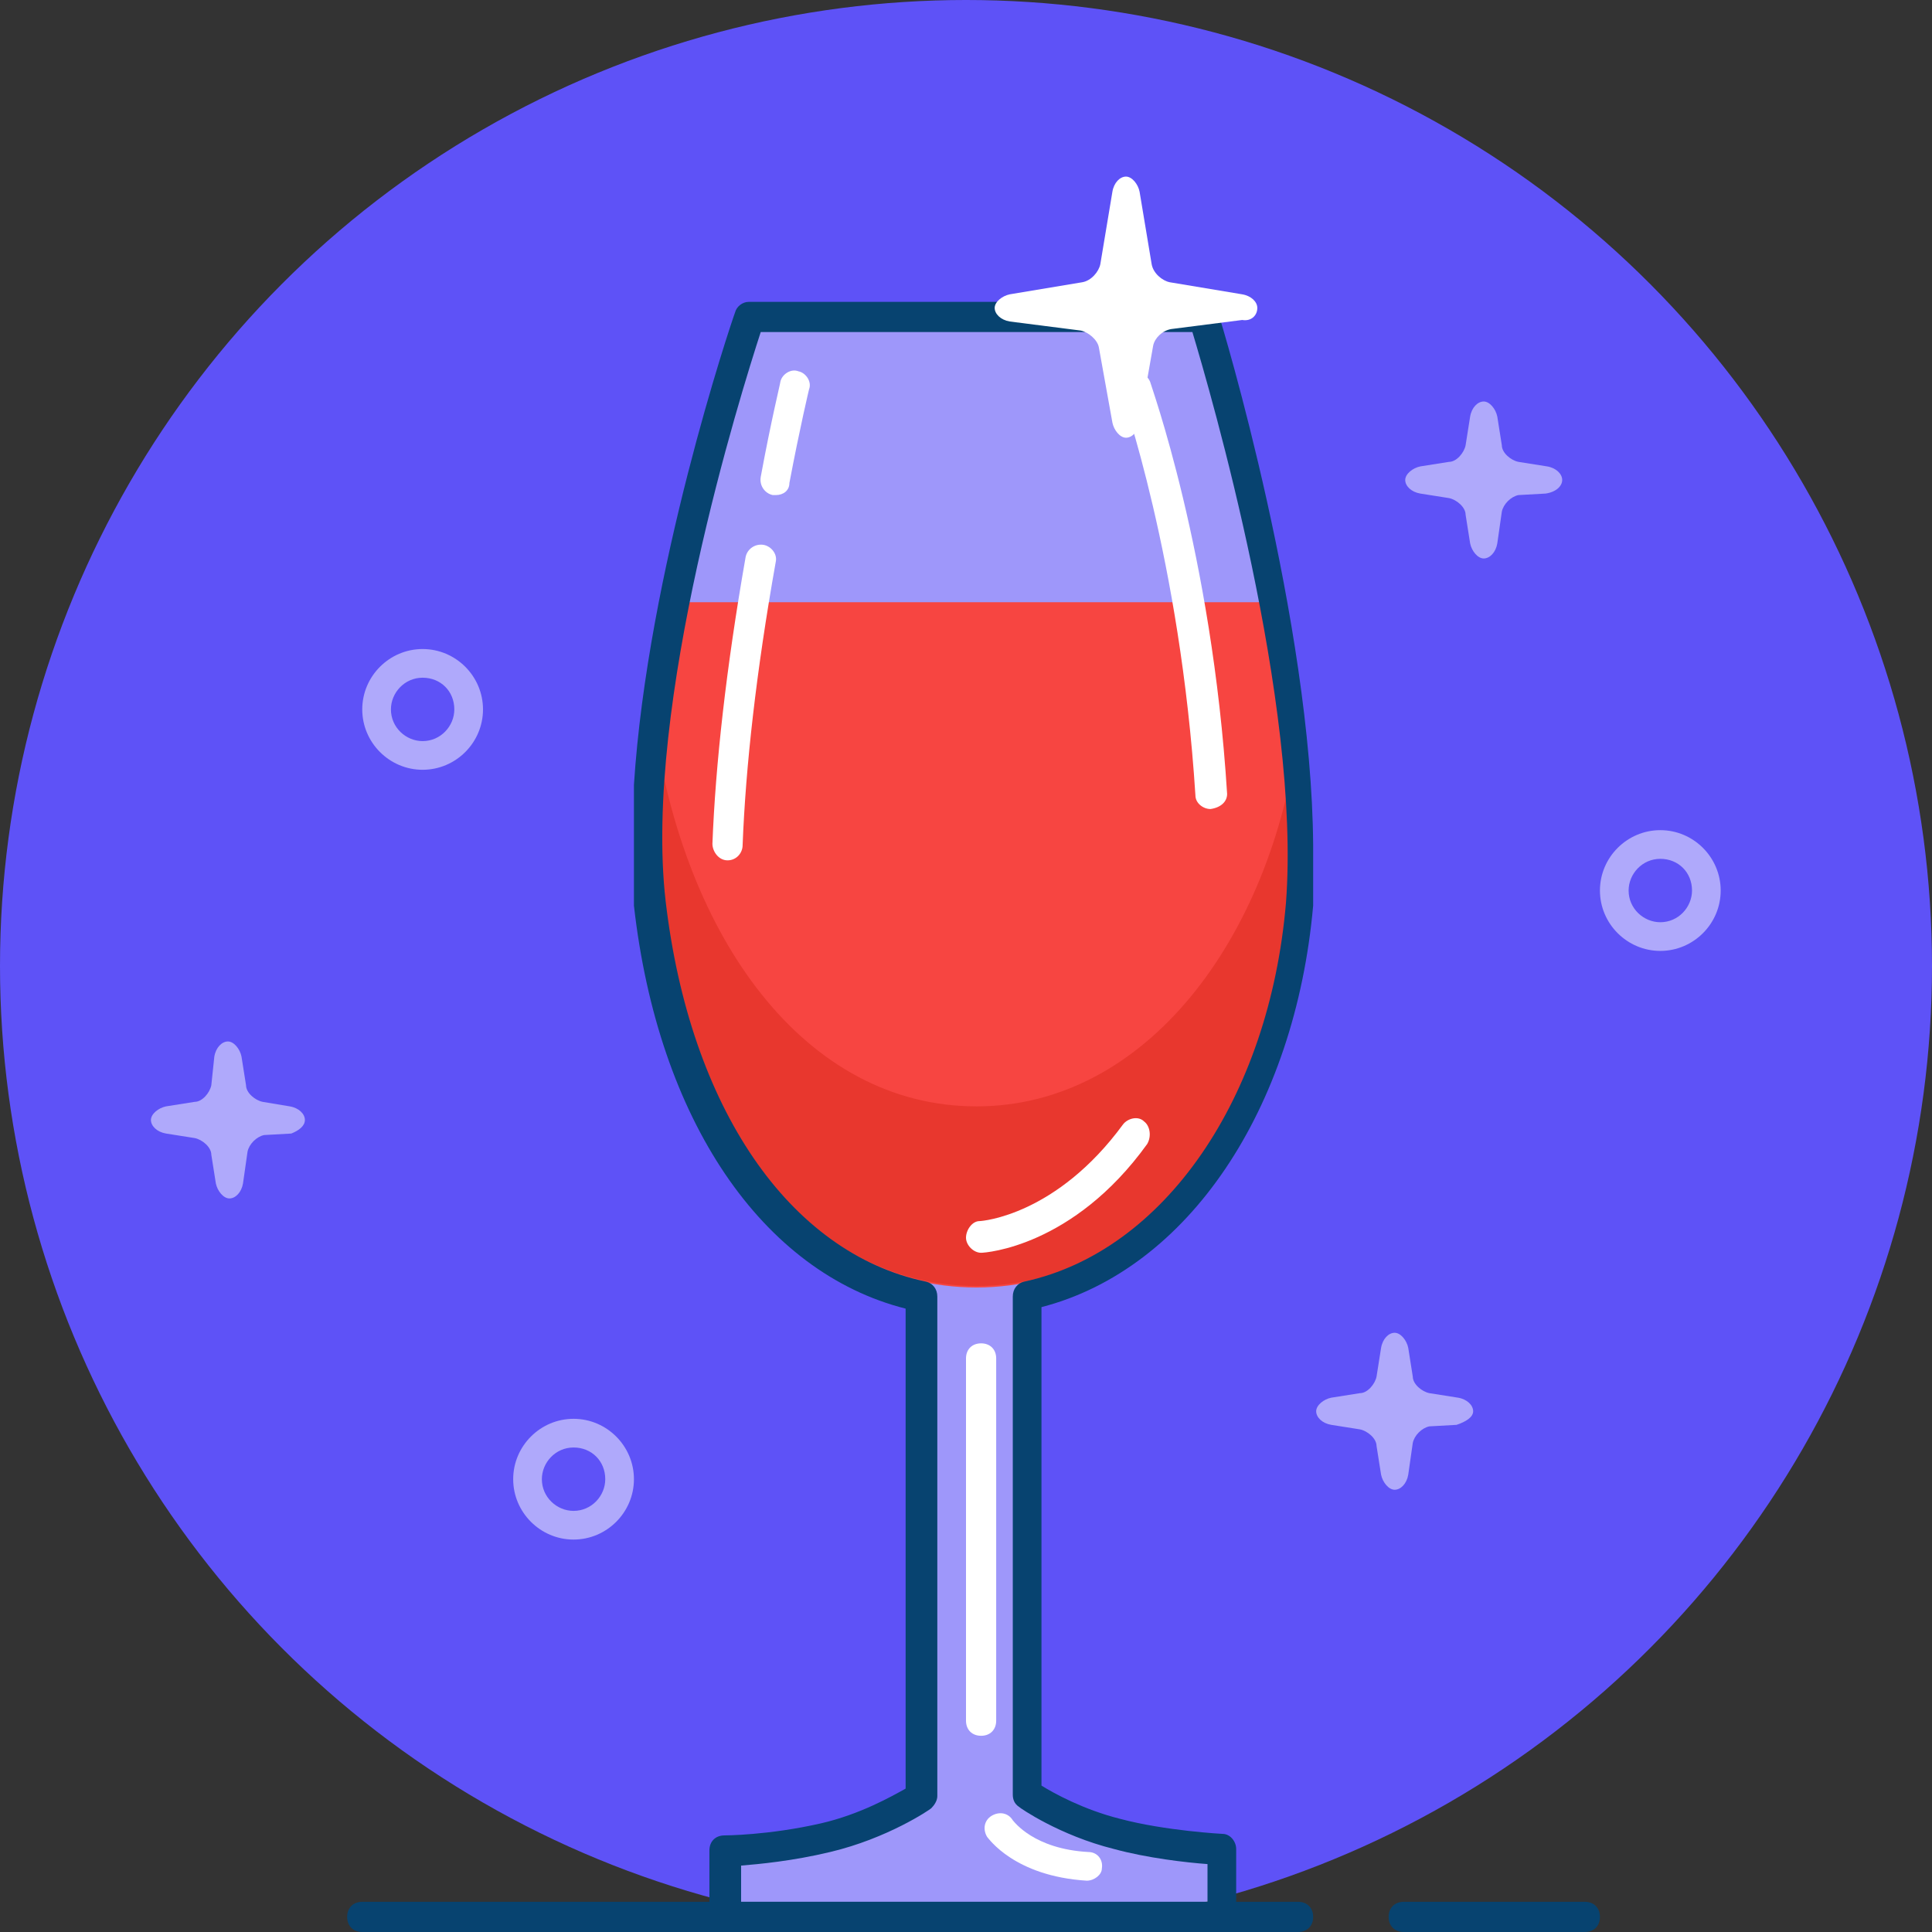 <?xml version="1.0" ?><svg id="wine" style="enable-background:new 0 0 128 128;" version="1.1" viewBox="0 0 128 128" xml:space="preserve" xmlns="http://www.w3.org/2000/svg" xmlns:xlink="http://www.w3.org/1999/xlink"><rect x="0" y="0" width="128" height="128" fill="#333333" stroke="none"/><style type="text/css">
	.st0{fill:#5E52F7;}
	.st1{opacity:0.4;fill:#FFFFFF;}
	.st2{fill:#F74541;}
	.st3{fill:#E8372E;}
	.st4{fill:#074370;}
	.st5{fill:#FFFFFF;}
	.st6{opacity:0.5;fill:#FFFFFF;}
</style><g><circle class="st0" cx="64" cy="64" r="64"/><path class="st1" d="M86.1,59.8C87.4,45,79.7,21,79.7,21H49.6c0,0-8.3,24-6.6,38.8c1.5,13.3,8,24,18,26.1V119c0,0-2.8,1.9-6.4,2.7   s-6.6,0.9-6.6,0.9v4.4h33v-4.4c0,0-3.9-0.2-7-1c-3.5-0.9-6-2.7-6-2.7V85.9C78,83.7,85,72.8,86.1,59.8z"/><path class="st2" d="M44,40c-1.2,6-1.5,13.2-0.8,18.8c1.7,14.8,9.8,26.5,21.5,26.5c11.7,0,20.3-12,21.5-26.5   c0.5-5.6,0-12.9-1.2-18.9H44z"/><path class="st3" d="M64.7,73.3c-11.4,0-19.4-11.2-21.4-25.6c-0.4,3.9-0.5,7.6-0.1,10.9c1.7,14.8,9.8,26.6,21.5,26.6   c11.7,0,20.3-12.1,21.5-26.6c0.3-3.1,0.1-6.5-0.2-10C84.2,62.2,75.9,73.3,64.7,73.3z"/><path class="st4" d="M81,128H48c-0.6,0-1-0.4-1-1v-4.4c0-0.6,0.4-1,1-1c0,0,2.9,0,6.4-0.8c2.6-0.6,4.7-1.8,5.6-2.3V86.7   C50.5,84.3,43.6,74.2,42,60v-8c0.9-14.1,6.4-30.5,6.7-31.3c0.1-0.4,0.5-0.7,0.9-0.7h30.1c0.4,0,0.8,0.3,1,0.7   C81,21.6,86.9,41.2,87,56v4c-1.2,13.5-8.3,24.1-18,26.6v31.7c0.8,0.5,2.8,1.6,5.2,2.2c3,0.8,6.8,1,6.8,1c0.5,0,0.9,0.5,0.9,1v4.4   C82,127.6,81.6,128,81,128z M49,126h31v-2.5c-1.4-0.1-4-0.4-6.2-1c-3.6-0.9-6.2-2.7-6.3-2.8c-0.3-0.2-0.4-0.5-0.4-0.8V85.9   c0-0.5,0.3-0.9,0.8-1c9.2-2,16.2-12.1,17.3-25.1C86.2,46.6,80.2,26,79,22H50.4c-1.3,4-7.8,24.7-6.3,37.7   c1.6,13.7,8.2,23.3,17.2,25.2c0.5,0.1,0.8,0.5,0.8,1V119c0,0.3-0.2,0.6-0.4,0.8c-0.1,0.1-2.9,2-6.7,2.9c-2.5,0.6-4.7,0.8-5.9,0.9   V126z"/><path class="st4" d="M86,128H24c-0.6,0-1-0.4-1-1s0.4-1,1-1h62c0.6,0,1,0.4,1,1S86.6,128,86,128z"/><path class="st4" d="M105,128H93c-0.6,0-1-0.4-1-1s0.4-1,1-1h12c0.6,0,1,0.4,1,1S105.6,128,105,128z"/><path class="st5" d="M80.2,53.6c-0.5,0-1-0.4-1-0.9c-1-15.7-4.9-26.6-4.9-26.7c-0.2-0.5,0.1-1.1,0.6-1.3c0.5-0.2,1.1,0.1,1.3,0.6   c0,0.1,4.1,11.3,5.1,27.3C81.3,53.1,80.9,53.5,80.2,53.6C80.3,53.6,80.3,53.6,80.2,53.6z"/><path class="st5" d="M48.2,57C48.2,57,48.2,57,48.2,57c-0.6,0-1-0.6-1-1.1c0.2-5.2,0.9-11.6,2.2-19c0.1-0.5,0.6-0.9,1.2-0.8   c0.5,0.1,0.9,0.6,0.8,1.1c-1.3,7.3-2,13.6-2.2,18.8C49.2,56.5,48.8,57,48.2,57z"/><path class="st5" d="M51.4,32.8c-0.1,0-0.1,0-0.2,0c-0.5-0.1-0.9-0.6-0.8-1.2c0.7-3.8,1.3-6.2,1.3-6.3c0.1-0.5,0.7-0.9,1.2-0.7   c0.5,0.1,0.9,0.7,0.7,1.2c0,0-0.6,2.5-1.3,6.2C52.3,32.5,51.9,32.8,51.4,32.8z"/><path class="st5" d="M65,83c-0.5,0-1-0.5-1-1c0-0.5,0.4-1.1,0.9-1.1c0.2,0,5.1-0.4,9.5-6.4c0.3-0.4,1-0.6,1.4-0.2   c0.4,0.3,0.5,1,0.2,1.5C71.1,82.6,65.3,83,65,83C65,83,65,83,65,83z"/><path class="st5" d="M72,124.6C72,124.6,72,124.6,72,124.6c-4.8-0.3-6.5-2.8-6.6-2.9c-0.3-0.5-0.2-1.1,0.3-1.4   c0.5-0.3,1.1-0.2,1.4,0.3c0.1,0.1,1.4,1.9,5,2.1c0.6,0,1,0.5,0.9,1.1C73,124.2,72.5,124.6,72,124.6z"/><path class="st5" d="M65,115c-0.6,0-1-0.4-1-1V90c0-0.6,0.4-1,1-1c0.6,0,1,0.4,1,1v24C66,114.6,65.6,115,65,115z"/><path class="st6" d="M97.6,93.5c0-0.4-0.4-0.8-1-0.9l-1.9-0.3c-0.5-0.1-1.1-0.6-1.1-1.1l-0.3-1.9c-0.1-0.5-0.5-1-0.9-1   c-0.4,0-0.8,0.4-0.9,1l-0.3,1.9c-0.1,0.5-0.6,1.1-1.1,1.1l-1.9,0.3c-0.5,0.1-1,0.5-1,0.9c0,0.4,0.4,0.8,1,0.9l1.9,0.3   c0.5,0.1,1.1,0.6,1.1,1.1l0.3,1.9c0.1,0.5,0.5,1,0.9,1c0.4,0,0.8-0.4,0.9-1l0.3-2.1c0.1-0.5,0.6-1,1.1-1.1l1.8-0.1   C97.1,94.2,97.6,93.9,97.6,93.5z"/><path class="st6" d="M20.2,74.2c0-0.4-0.4-0.8-1-0.9L17.4,73c-0.5-0.1-1.1-0.6-1.1-1.1L16,70c-0.1-0.5-0.5-1-0.9-1   c-0.4,0-0.8,0.4-0.9,1L14,71.9c-0.1,0.5-0.6,1.1-1.1,1.1L11,73.3c-0.5,0.1-1,0.5-1,0.9c0,0.4,0.4,0.8,1,0.9l1.9,0.3   c0.5,0.1,1.1,0.6,1.1,1.1l0.3,1.9c0.1,0.5,0.5,1,0.9,1c0.4,0,0.8-0.4,0.9-1l0.3-2.1c0.1-0.5,0.6-1,1.1-1.1l1.8-0.1   C19.8,74.9,20.2,74.6,20.2,74.2z"/><path class="st6" d="M103.5,31.8c0-0.4-0.4-0.8-1-0.9l-1.9-0.3c-0.5-0.1-1.1-0.6-1.1-1.1l-0.3-1.9c-0.1-0.5-0.5-1-0.9-1   c-0.4,0-0.8,0.4-0.9,1l-0.3,1.9c-0.1,0.5-0.6,1.1-1.1,1.1l-1.9,0.3c-0.5,0.1-1,0.5-1,0.9c0,0.4,0.4,0.8,1,0.9l1.9,0.3   c0.5,0.1,1.1,0.6,1.1,1.1l0.3,1.9c0.1,0.5,0.5,1,0.9,1c0.4,0,0.8-0.4,0.9-1l0.3-2.1c0.1-0.5,0.6-1,1.1-1.1l1.8-0.1   C103.1,32.6,103.5,32.2,103.5,31.8z"/><path class="st6" d="M38,102c-2.2,0-4-1.8-4-4c0-2.2,1.8-4,4-4c2.2,0,4,1.8,4,4C42,100.2,40.2,102,38,102z M38,95.9   c-1.2,0-2.1,1-2.1,2.1c0,1.2,1,2.1,2.1,2.1c1.2,0,2.1-1,2.1-2.1C40.1,96.8,39.2,95.9,38,95.9z"/><path class="st6" d="M110,63c-2.2,0-4-1.8-4-4c0-2.2,1.8-4,4-4c2.2,0,4,1.8,4,4C114,61.2,112.2,63,110,63z M110,56.9   c-1.2,0-2.1,1-2.1,2.1c0,1.2,1,2.1,2.1,2.1c1.2,0,2.1-1,2.1-2.1C112.1,57.8,111.2,56.9,110,56.9z"/><path class="st6" d="M28,51c-2.2,0-4-1.8-4-4c0-2.2,1.8-4,4-4c2.2,0,4,1.8,4,4C32,49.2,30.2,51,28,51z M28,44.9   c-1.2,0-2.1,1-2.1,2.1c0,1.2,1,2.1,2.1,2.1c1.2,0,2.1-1,2.1-2.1C30.1,45.8,29.2,44.9,28,44.9z"/><path class="st5" d="M83.3,20.4c0-0.4-0.4-0.8-1-0.9l-4.8-0.8c-0.5-0.1-1.1-0.6-1.2-1.2l-0.8-4.8c-0.1-0.5-0.5-1-0.9-1   c-0.4,0-0.8,0.4-0.9,1l-0.8,4.8c-0.1,0.5-0.6,1.1-1.2,1.2l-4.8,0.8c-0.5,0.1-1,0.5-1,0.9s0.4,0.8,1,0.9l4.7,0.6   c0.5,0.1,1.1,0.6,1.2,1.1l0.9,5c0.1,0.5,0.5,1,0.9,1c0.4,0,0.8-0.4,0.9-1l0.9-5.1c0.1-0.5,0.6-1,1.2-1.1l4.7-0.6   C82.9,21.3,83.3,20.9,83.3,20.4z"/></g></svg>